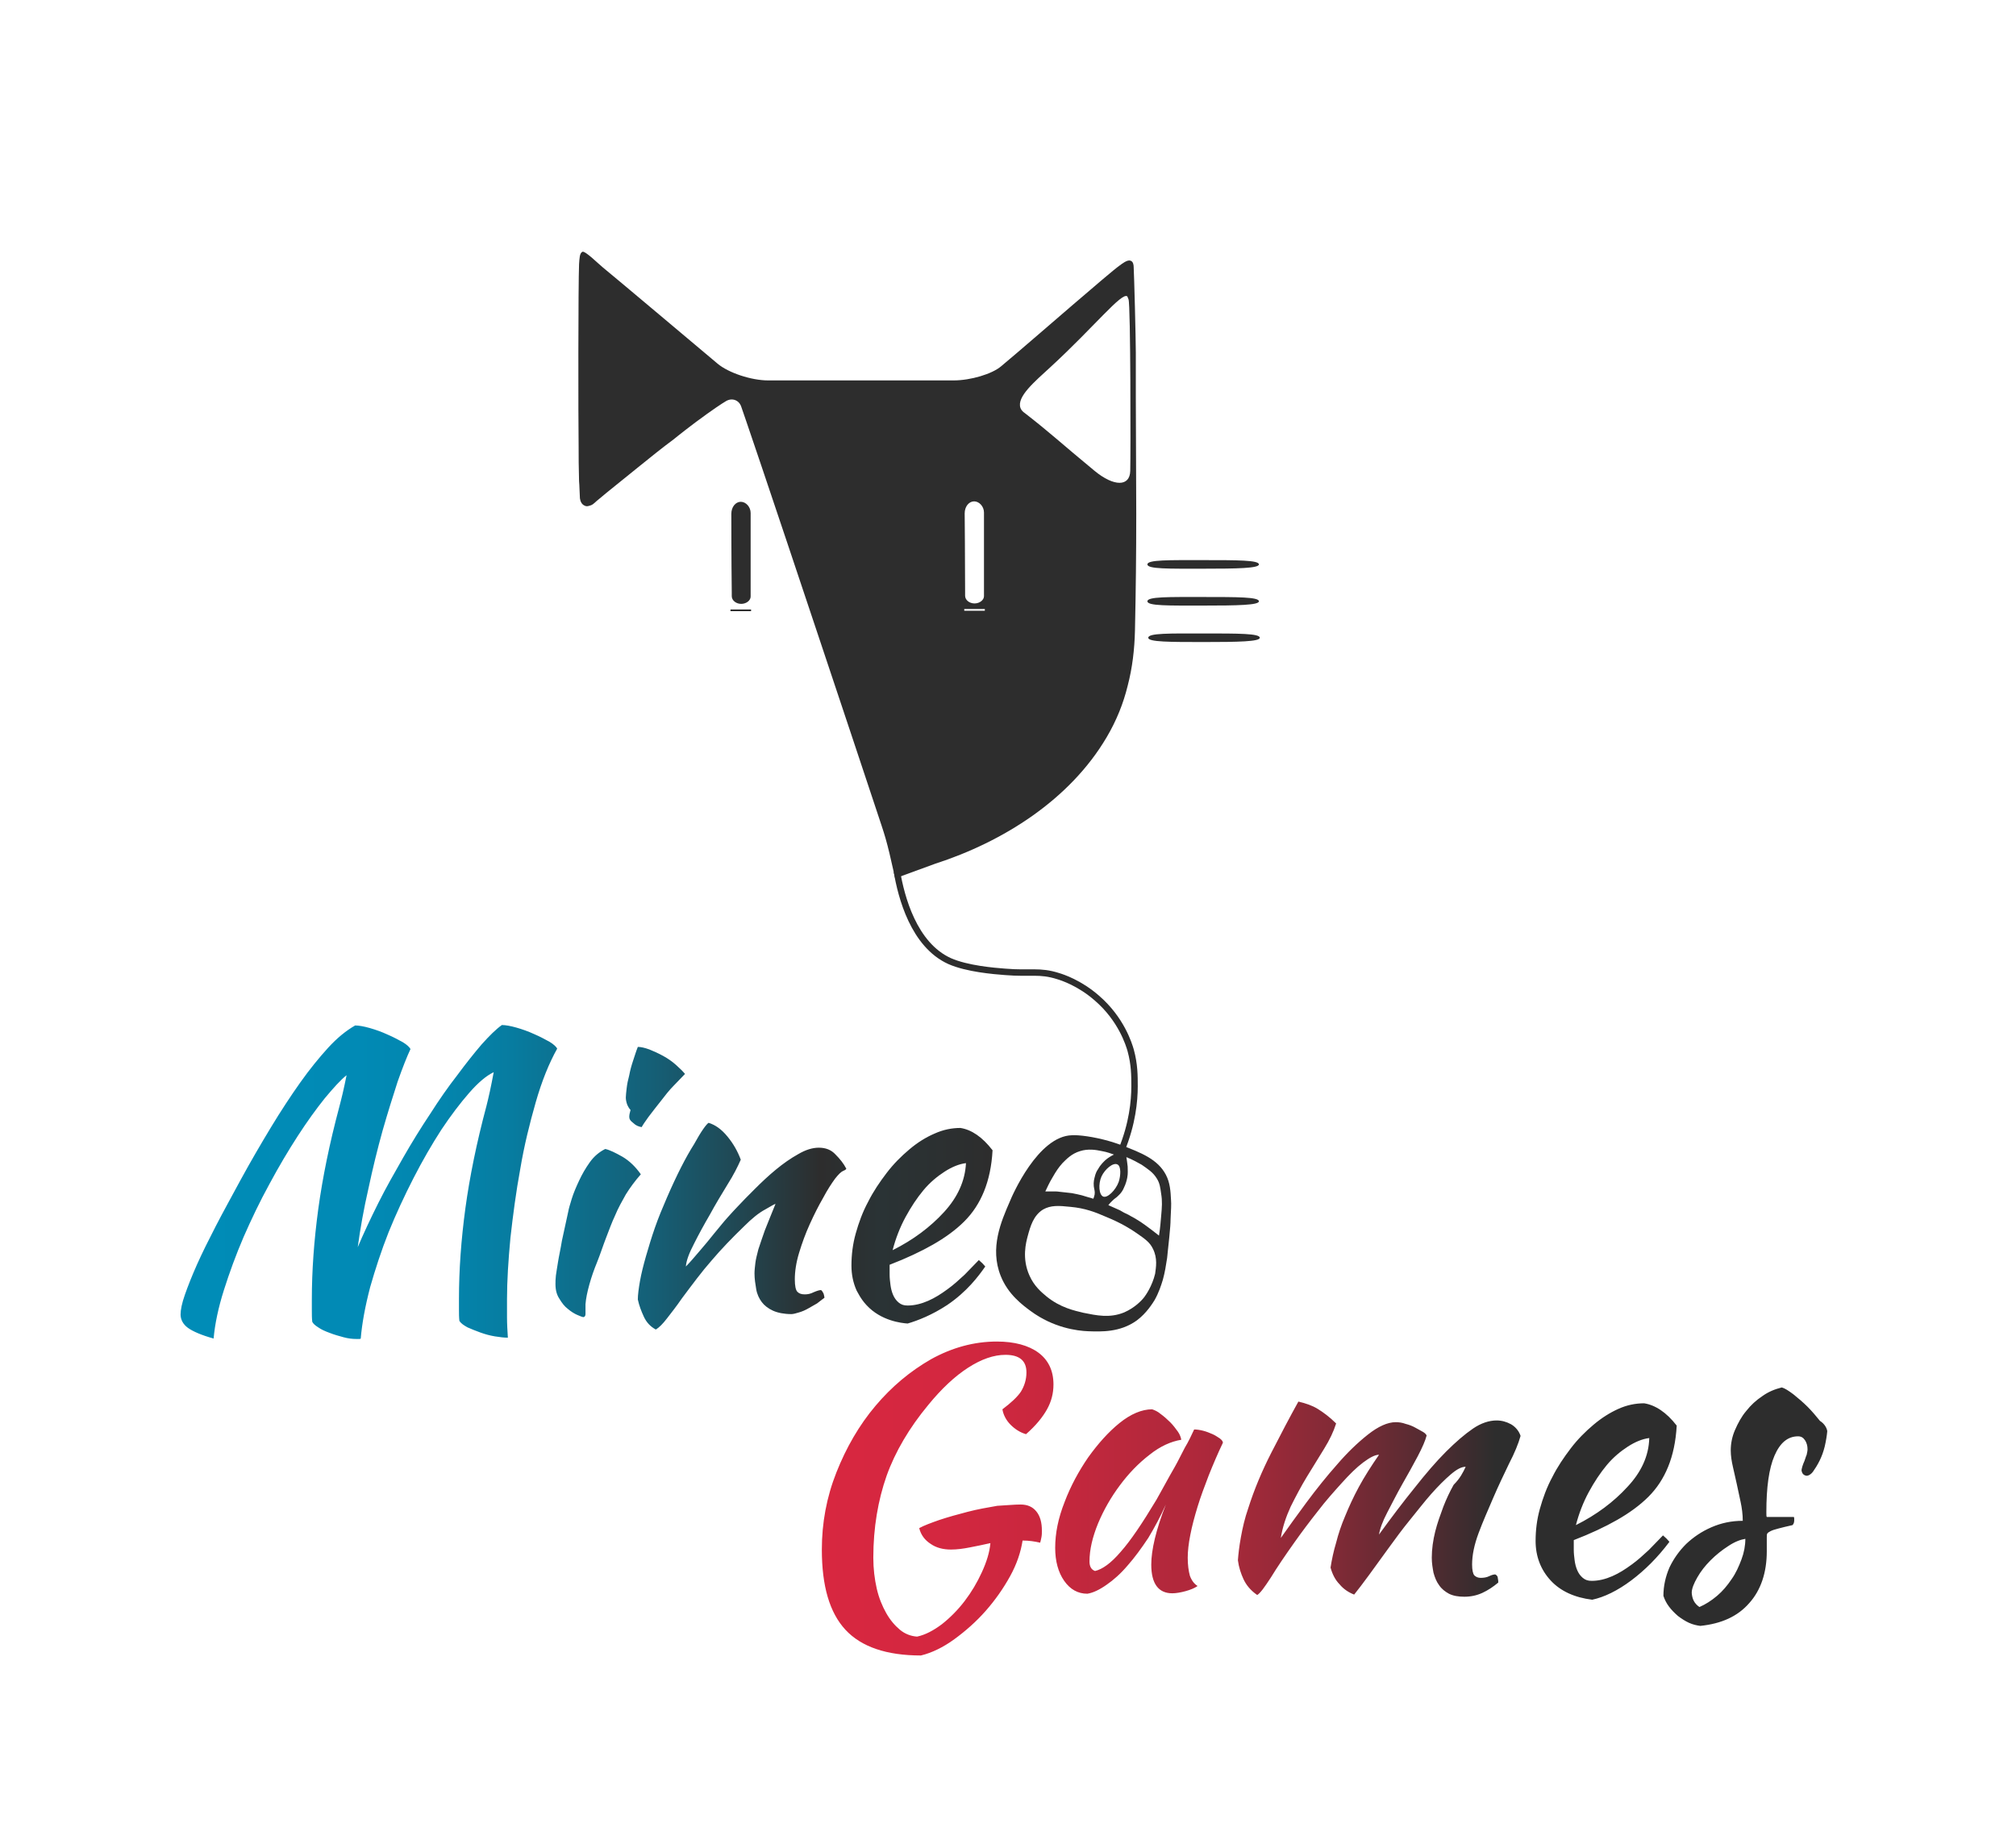 <?xml version="1.0" encoding="utf-8"?>
<!-- Generator: Adobe Illustrator 19.0.0, SVG Export Plug-In . SVG Version: 6.00 Build 0)  -->
<svg version="1.1"
	 id="svg3680" xmlns:cc="http://creativecommons.org/ns#" xmlns:svg="http://www.w3.org/2000/svg" xmlns:dc="http://purl.org/dc/elements/1.1/" xmlns:sodipodi="http://sodipodi.sourceforge.net/DTD/sodipodi-0.dtd" xmlns:inkscape="http://www.inkscape.org/namespaces/inkscape" xmlns:rdf="http://www.w3.org/1999/02/22-rdf-syntax-ns#" sodipodi:docname="LOGO MINEO GAMES 2.svg" inkscape:version="0.92.1 r15371"
	 xmlns="http://www.w3.org/2000/svg" xmlns:xlink="http://www.w3.org/1999/xlink" x="0px" y="0px" viewBox="-70 182 470 430"
	 style="enable-background:new -70 182 470 430;" xml:space="preserve">
<style type="text/css">
	.st0{fill:none;stroke:#2D2D2D;stroke-width:1.5;stroke-miterlimit:10;}
	.st1{fill:#2D2D2D;}
	.st2{fill:#232323;}
	.st3{fill:url(#SVGID_1_);}
	.st4{fill:url(#SVGID_2_);}
</style>
<link  rel="stylesheet" href="https://fonts.googleapis.com/css?family=Kaushan+Script"></link>
<sodipodi:namedview  objecttolerance="10" inkscape:zoom="1.9044743" borderopacity="1" bordercolor="#666666" inkscape:cx="304.99279" pagecolor="#ffffff" id="namedview3682" inkscape:cy="327.34327" showgrid="false" gridtolerance="10" guidetolerance="10" inkscape:window-width="1920" inkscape:window-height="1001" inkscape:current-layer="svg3680" inkscape:pageopacity="0" inkscape:window-y="-9" inkscape:pageshadow="2" inkscape:window-maximized="1" inkscape:window-x="-9">
	</sodipodi:namedview>
<path d="M192.3,451.8"/>
<path d="M183.5,450.6"/>
<path class="st0" d="M191.5,450.1c2.5-6.1,3-11.4,3-14.8c0-2.5,0-5.1-0.9-8.4c-0.4-1.4-2.2-7.3-7.9-12.2c-4-3.5-8-4.8-9-5.1
	c-4.4-1.4-6.4-0.5-12.4-1c-2.6-0.2-8.8-0.7-12.9-2.5c-8.4-3.8-11.3-15-12.3-20.9"/>
<path d="M183.7,455.7"/>
<path d="M185.3,451.3"/>
<path d="M184.9,450.2"/>
<path d="M185.8,448.3"/>
<path d="M108.9,310"/>
<g>
	<g>
		<path class="st1" d="M102.8,322.8c1.2,0,2.2-0.8,2.2-1.7c0,0,0,0,0-1.3c0-7,0-12.8,0-16.9c0-1.3,0-1.3,0-1.3
			c0-1.4-1.1-2.6-2.3-2.6c-1.2,0-2.2,1.2-2.2,2.8c0,0,0,11.1,0.1,18.3c0,0.9,0,0.9,0,0.9C100.6,322,101.6,322.8,102.8,322.8z"/>
		<path class="st1" d="M100.3,324.2c0,0.2,0,0.3,0,0.3s2.3,0,3.2,0s1.6,0,1.6,0s0-0.1,0-0.4h-4.8
			C100.3,324.2,100.3,324.2,100.3,324.2z"/>
		<path class="st1" d="M210.5,323.2c8,0,13-0.1,13-1c0-1-5-1-13-1s-13-0.1-13,1S202.5,323.2,210.5,323.2z"/>
		<path class="st1" d="M210.5,314.6c8,0,13-0.1,13-1c0-1-5-1-13-1s-13-0.1-13,1S202.5,314.6,210.5,314.6z"/>
		<path class="st1" d="M194.8,266.7c0-0.8,0-1.6,0-2.4c0-3.5-0.4-18.5-0.5-20c0-0.5-0.1-1.3-0.7-1.5c-0.5-0.2-1,0.1-1.4,0.3
			c-0.5,0.3-0.9,0.6-1.3,0.9c-1.9,1.3-19.7,16.8-23.6,20.1c-3.9,3.3-3.9,3.3-3.9,3.3c-2.1,1.8-7.1,3.3-11.1,3.3s-10.4,0-14.4,0
			s-10.4,0-14.4,0s-10.4,0-14.4,0s-9.3-1.8-11.8-3.9S72,245.5,70.6,244.4c-1-0.8-4.1-3.9-4.8-3.7c-0.7,0.3-0.7,1.6-0.8,2.9
			c-0.2,4.6-0.2,35.9-0.1,42.7c0,0.1,0,0.2,0,0.3c0,0,0,0,0,0.1c0,1.6,0,4.3,0.1,7.5c0.1,1,0.1,2.4,0.2,4c0.1,0.7,0.4,1.4,1.1,1.7
			c0.6,0.3,1.1,0,1.5-0.1c0.7-0.3,1-0.8,1.8-1.4c0.6-0.5,1.2-1,1.8-1.5c2.6-2.1,5.2-4.2,7.8-6.3c2.6-2.1,5.2-4.2,7.9-6.2
			c0.6-0.5,4.1-3.3,7.6-5.8s4.6-3.1,4.6-3.1c1.4-0.8,3-0.2,3.5,1.3c0,0,1.4,4,4.8,14.1s8,23.8,13,38.8c5,14.9,11.1,33.3,13.6,40.8
			c2.2,6.7,2.3,6.4,4.5,16.3l9.3-3.4c15.8-5.1,31.4-14.9,40-29.5c2.3-3.9,3.9-7.9,4.9-12c1.1-4.2,1.6-8.5,1.7-12.9
			c0.2-9.1,0.3-18,0.3-27.1s-0.1-18.1-0.1-27.1C194.8,272.1,194.8,269.4,194.8,266.7z M157.1,298.9c1.2,0,2.3,1.2,2.3,2.6
			c0,0,0,0,0,1.3c0,4.1,0,9.9,0,16.9c0,1.3,0,1.3,0,1.3c0,0.9-1,1.7-2.2,1.7s-2.2-0.8-2.2-1.8c0,0,0,0,0-0.9
			c0-7.1-0.1-18.3-0.1-18.3C154.9,300.1,155.9,298.9,157.1,298.9z M159.6,324.4c0,0-0.7,0-1.6,0c-0.9,0-3.2,0-3.2,0s0-0.1,0-0.3
			c0,0,0,0,0-0.1h4.8C159.6,324.3,159.6,324.4,159.6,324.4z M193.5,291.8c-0.1,3.7-3.8,3.7-8.3,0c-8-6.6-10-8.6-16.3-13.5
			c-0.3-0.2-0.8-0.6-1-1.2c-0.9-2.6,3.3-6.1,7.1-9.6c10.2-9.4,16.5-17.4,17.8-16.4c0.1,0.1,0.1,0.3,0.3,0.7
			C193.6,253.1,193.6,288.1,193.5,291.8z"/>
		<path class="st1" d="M210.7,329.7c-8,0-13-0.1-13,1c0,1,5,1,13,1s13-0.1,13-1C223.7,329.7,218.7,329.7,210.7,329.7z"/>
	</g>
	<path class="st1" d="M191.4,449c-1.3-0.5-2.4-0.8-2.7-0.9c-3.8-1.1-7.3-1.5-8.8-1.4c-7.9,0.2-13.9,14-14.5,15.5
		c-2,4.6-4.7,10.8-2.1,17.3c1.7,4.3,5.1,6.8,7,8.2c5.3,3.9,10.8,4.6,13.4,4.7c3,0.1,7.4,0.3,11.3-2.5c2.3-1.7,3.7-4,4.2-4.8
		c1-1.8,1.5-3.4,1.9-4.7c0.5-1.8,0.7-3.2,1-5.1c0.1-0.8,0.2-2.2,0.5-4.8c0.2-2.1,0.3-3.2,0.3-4.2c0.1-2.3,0.2-3.4,0.1-4.6
		c-0.1-1.9-0.2-3.9-1.2-5.8C199.9,452.3,196.1,450.8,191.4,449z M192.8,456.6c0.2-1,0.1-1.8,0.1-2.6c-0.1-0.9-0.2-1.6-0.3-2.2
		c1.5,0.6,2.7,1.3,3.6,1.8c1.4,1,2.6,1.7,3.5,3.2c0.7,1.1,0.8,2.1,1,3.5c0.3,1.8,0.2,3.1,0,5.3c-0.1,1.1-0.2,2.7-0.5,4.5
		c-2.4-1.9-4.2-3.2-5.1-3.7c-0.6-0.4-1.4-0.8-1.4-0.8c-0.3-0.2-0.7-0.4-1.1-0.6c-0.5-0.2-1-0.5-1.5-0.8c-1.1-0.5-2-0.9-2.7-1.2
		c0.2-0.3,0.5-0.6,0.9-1c0.6-0.6,0.9-0.7,1.3-1.1c0.8-0.7,1.2-1.4,1.4-1.9C192.5,458,192.7,457.1,192.8,456.6z M190.8,457.6
		c-0.7,1.9-2.6,3.8-3.6,3.4s-1.2-2.9-0.4-4.7c0.8-1.7,2.7-3.3,3.7-2.8C191.4,453.9,191.3,456.1,190.8,457.6z M177.2,459.9
		c-0.7-0.1-0.9-0.1-1.2-0.1c-0.2,0-0.3,0-0.4,0c-0.2,0-0.8,0-1.9,0c0.4-0.8,0.9-2,1.7-3.3c0.8-1.4,1.4-2.3,2.3-3.3
		c0.9-0.9,2.1-2.2,4.1-2.8c1.9-0.6,3.7-0.3,5.1,0c1.2,0.2,2.2,0.6,2.8,0.8c-0.6,0.3-1.3,0.7-2,1.3c-0.3,0.3-1.1,1-1.7,2.1
		c-0.3,0.4-0.6,1-0.8,1.9c-0.1,0.4-0.3,1.1-0.2,2.1c0.1,0.8,0.3,1.1,0.2,1.9c-0.1,0.4-0.2,0.8-0.3,1c-1.1-0.3-2-0.6-2.7-0.8
		c-0.7-0.2-1.4-0.3-2.3-0.5C178.9,460.1,178.1,460,177.2,459.9z M196.8,484.4c-0.6,0.8-2.2,2.5-4.7,3.6c-3.4,1.4-6.5,0.7-9.5,0.1
		c-2.1-0.5-5.4-1.2-8.6-3.8c-1.2-1-2.9-2.4-4-4.9c-1.8-4-0.8-7.7-0.4-9.2c0.6-2.2,1.3-4.8,3.6-6.2c1.8-1,3.6-0.9,6.4-0.6
		c3.3,0.3,5.7,1.2,8.2,2.3c3.7,1.5,6,3,7,3.7c2.2,1.5,3.3,2.3,4,3.8c1.1,2.2,0.7,4.3,0.5,5.8C198.6,481.9,197.1,484,196.8,484.4z"/>
	<path class="st2" d="M169.5,458.3C169.4,458.4,169.5,458.3,169.5,458.3L169.5,458.3z"/>
</g>
<linearGradient id="SVGID_1_" gradientUnits="userSpaceOnUse" x1="-27.9" y1="455.6" x2="161.4" y2="455.6" gradientTransform="matrix(1 0 0 1 0 2)">
	<stop  offset="0" style="stop-color:#008CB7"/>
	<stop  offset="0.219" style="stop-color:#018AB5"/>
	<stop  offset="0.325" style="stop-color:#0385AD"/>
	<stop  offset="0.407" style="stop-color:#077CA0"/>
	<stop  offset="0.476" style="stop-color:#0D708E"/>
	<stop  offset="0.582" style="stop-color:#155F76"/>
	<stop  offset="0.672" style="stop-color:#1F4B58"/>
	<stop  offset="0.788" style="stop-color:#2D2D2D"/>
	<stop  offset="0.861" style="stop-color:#2A3335"/>
	<stop  offset="1" style="stop-color:#2D2D2D"/>
</linearGradient>
<path class="st3" d="M14.1,494.1c-0.1,0.1-0.2,0.1-0.4,0.1c-0.1,0-0.4,0-0.7,0c-0.8,0-1.8-0.1-2.9-0.4c-1.1-0.3-2.2-0.6-3.2-1
	c-1.1-0.4-2-0.8-2.7-1.3c-0.8-0.5-1.2-0.9-1.4-1.3c-0.1-0.8-0.1-1.7-0.1-2.6s0-1.8,0-2.6c0-6.7,0.5-13.7,1.5-21.1
	c1-7.3,2.6-15.2,4.9-23.8c0.2-0.8,0.5-1.9,0.8-3.2c0.3-1.3,0.6-2.7,0.9-4.2c-1.4,1.1-3.1,3-5.1,5.4c-2,2.5-4.1,5.4-6.3,8.8
	S-5,454-7.2,458.1c-2.2,4-4.2,8.2-6,12.3c-1.8,4.2-3.3,8.3-4.6,12.4s-2.1,7.9-2.4,11.3c-2.9-0.8-4.9-1.7-6-2.5s-1.7-1.9-1.7-3.1
	c0-1.1,0.3-2.6,1-4.6s1.6-4.3,2.8-7c1.2-2.7,2.7-5.7,4.4-9c1.7-3.3,3.7-6.9,5.8-10.8c2.4-4.4,4.8-8.5,7.1-12.3s4.6-7.3,6.8-10.4
	s4.4-5.8,6.5-8.1c2.1-2.3,4.2-4,6.3-5.2c0.8,0,2,0.2,3.4,0.6s2.8,0.9,4.1,1.5c1.4,0.6,2.5,1.2,3.6,1.8c1,0.6,1.6,1.2,1.8,1.6
	c-0.8,1.7-1.8,4.2-3,7.6c-1.1,3.4-2.3,7.2-3.5,11.4c-1.2,4.3-2.3,8.8-3.3,13.5c-1.1,4.8-1.9,9.3-2.5,13.7c1.4-3.3,3-6.7,4.8-10.3
	c1.8-3.6,3.8-7.1,5.8-10.6s4.1-6.9,6.3-10.2c2.1-3.3,4.2-6.3,6.3-9c2-2.7,3.9-5.1,5.7-7.2c1.8-2,3.3-3.5,4.7-4.5
	c0.8,0,2,0.2,3.4,0.6c1.4,0.4,2.8,0.9,4.1,1.5c1.4,0.6,2.5,1.2,3.6,1.8c1,0.6,1.6,1.2,1.8,1.6c-1.9,3.4-3.6,7.6-5,12.5
	c-1.4,4.9-2.7,10.1-3.6,15.5c-1,5.4-1.7,10.8-2.3,16.1c-0.5,5.3-0.8,10.1-0.8,14.3c0,1.4,0,2.8,0,4.3s0.1,3.1,0.2,4.7
	c-0.8,0-1.8-0.1-3-0.3c-1.2-0.2-2.3-0.5-3.4-0.9c-1.1-0.4-2.1-0.8-3-1.2c-0.9-0.5-1.5-0.9-1.9-1.5c-0.1-0.8-0.1-1.7-0.1-2.6
	s0-1.8,0-2.6c0-6.7,0.5-13.7,1.5-21.1c1-7.3,2.6-15.2,4.9-23.8c0.2-0.8,0.5-2,0.8-3.4c0.3-1.4,0.6-2.9,0.9-4.5
	c-1.7,0.8-3.6,2.4-5.7,4.8c-2.1,2.4-4.3,5.3-6.5,8.6c-2.2,3.4-4.4,7.2-6.5,11.3c-2.1,4.1-4.1,8.4-5.8,12.6
	c-1.7,4.3-3.1,8.6-4.3,12.8C15.1,486.7,14.4,490.6,14.1,494.1z M59.5,481.4c0-0.5,0-1.2,0.1-2s0.3-1.9,0.5-3.2
	c0.2-1.3,0.6-3,0.9-4.9c0.4-1.9,0.9-4.2,1.5-6.9c0.1-0.6,0.4-1.6,0.8-2.9c0.4-1.3,1-2.7,1.7-4.2c0.7-1.5,1.5-2.9,2.5-4.3
	s2.2-2.4,3.6-3.1c1,0.2,2.4,0.9,4,1.8c1.7,1,3.1,2.4,4.3,4.1c-1.4,1.6-2.5,3.1-3.5,4.7c-0.9,1.6-1.8,3.2-2.5,4.9
	c-0.8,1.7-1.4,3.4-2.1,5.2c-0.7,1.8-1.3,3.7-2.1,5.7c-0.7,1.7-1.3,3.4-1.8,5.2c-0.5,1.8-0.8,3.3-0.9,4.6c0,1.1,0,1.8,0,2.3
	c0,0.4-0.2,0.7-0.5,0.7c-0.2,0-0.7-0.2-1.4-0.5c-0.7-0.3-1.5-0.8-2.2-1.4c-0.8-0.6-1.4-1.4-2-2.4C59.8,483.9,59.5,482.8,59.5,481.4z
	 M76.7,442.4c0-0.4,0.1-0.9,0.3-1.6c-0.3-0.3-0.6-0.8-0.8-1.3c-0.2-0.6-0.3-1.1-0.3-1.6s0.1-1.3,0.2-2.2c0.1-0.9,0.3-1.9,0.6-3
	c0.2-1.1,0.5-2.2,0.9-3.4c0.4-1.2,0.7-2.2,1.1-3.2c0.7,0,1.6,0.2,2.7,0.6c1,0.4,2.1,0.9,3.2,1.5s2.1,1.3,3,2.1
	c0.9,0.8,1.6,1.5,2.1,2.1c-0.7,0.7-1.5,1.6-2.6,2.7s-2.1,2.4-3.1,3.7c-1,1.3-2,2.5-2.8,3.6c-0.8,1.1-1.4,2-1.6,2.4
	c-0.7-0.1-1.4-0.4-1.9-0.9C76.9,443.3,76.7,442.9,76.7,442.4z M95.2,443.8c1.6,0.5,3,1.5,4.4,3.2s2.4,3.5,3.1,5.4
	c-0.7,1.6-1.7,3.6-3.1,5.8c-1.4,2.3-2.8,4.6-4.1,7c-1.4,2.4-2.6,4.6-3.7,6.8c-1.1,2.1-1.8,3.9-1.9,5.3c1-1,2-2.2,3.2-3.6
	c1.2-1.4,2.3-2.7,3.4-4.1c1.1-1.3,2.1-2.6,3.1-3.7s1.7-1.9,2.3-2.5c1.1-1.2,2.5-2.6,4.1-4.2s3.2-3.1,4.9-4.5
	c1.7-1.4,3.4-2.6,5.2-3.6c1.7-1,3.3-1.5,4.8-1.5c1.6,0,2.9,0.5,3.9,1.6c1,1,1.9,2.1,2.5,3.3c0,0.1-0.2,0.3-0.7,0.5s-1.1,0.8-1.9,1.8
	c-0.8,1.1-1.8,2.6-2.8,4.5c-1.1,1.9-2.1,3.9-3.1,6.1s-1.8,4.4-2.5,6.7c-0.7,2.3-1,4.4-1,6.2c0,1.5,0.2,2.5,0.6,2.9s0.9,0.6,1.7,0.6
	c0.7,0,1.3-0.1,2.1-0.5c0.7-0.3,1.3-0.5,1.7-0.5c0.2,0.1,0.4,0.4,0.6,0.8c0.1,0.4,0.2,0.7,0.2,1c-0.5,0.4-1.1,0.8-1.7,1.3
	c-0.7,0.4-1.4,0.8-2.1,1.2c-0.7,0.4-1.4,0.7-2.1,0.9c-0.7,0.2-1.3,0.4-1.8,0.4c-1.7,0-3.2-0.3-4.3-0.8s-2-1.2-2.6-2s-1.1-1.8-1.3-3
	c-0.2-1.2-0.4-2.4-0.4-3.7c0-0.7,0.1-1.5,0.2-2.4c0.1-0.9,0.4-2,0.7-3.2c0.4-1.2,0.9-2.7,1.5-4.4c0.7-1.7,1.5-3.8,2.5-6.2
	c-0.1,0-0.9,0.4-2.4,1.3c-1.5,0.8-3.1,2.1-4.9,3.9c-2.8,2.7-5.4,5.4-7.6,8c-2.3,2.6-4.5,5.6-6.9,8.8c-1.3,1.9-2.5,3.4-3.5,4.7
	c-1,1.3-1.8,2.1-2.6,2.6c-1.3-0.7-2.2-1.7-2.8-3s-1.1-2.6-1.4-4c0-1.1,0.2-2.6,0.5-4.3c0.3-1.7,0.8-3.7,1.4-5.8
	c0.6-2.1,1.3-4.4,2.1-6.7c0.8-2.3,1.8-4.7,2.8-7c2.3-5.3,4.4-9.4,6.3-12.4C93.5,445.7,94.7,444.1,95.2,443.8z M161.4,450.2
	c-0.2,3.7-0.9,6.9-2,9.6c-1.1,2.7-2.6,5-4.6,7s-4.5,3.8-7.3,5.4s-6.2,3.2-10.1,4.7c0,0.4,0,0.7,0,1.1s0,0.8,0,1.2
	c0,0.8,0.1,1.6,0.2,2.4c0.1,0.8,0.3,1.6,0.6,2.3c0.3,0.7,0.7,1.3,1.3,1.8s1.2,0.7,2.1,0.7c1.6,0,3.2-0.4,4.8-1.1s3-1.6,4.5-2.7
	c1.4-1,2.7-2.2,4-3.4c1.2-1.2,2.3-2.4,3.3-3.4c0.6,0.5,1.1,1,1.5,1.5c-1.6,2.3-4.3,5.9-8.9,9c-3.5,2.3-6.8,3.6-9.2,4.3
	c-1.4-0.1-6.2-0.6-9.6-4.3c-1.4-1.5-2.1-3.1-2.3-3.4c-0.8-1.8-1.2-3.7-1.2-5.8c0-2.5,0.3-5,1-7.5s1.6-5,2.9-7.4
	c1.2-2.4,2.7-4.6,4.3-6.7c1.6-2.1,3.4-3.9,5.3-5.5c1.9-1.6,3.8-2.8,5.9-3.7c2-0.9,4-1.3,6-1.3C156.5,445.4,159,447.1,161.4,450.2z
	 M155.2,453.2c-1.6,0.2-3.3,0.9-5,2s-3.4,2.5-4.9,4.3s-2.9,3.9-4.2,6.3s-2.3,5-3,7.7c4.8-2.4,8.8-5.4,12-8.9S155,457.3,155.2,453.2z
	"/>
<linearGradient id="SVGID_2_" gradientUnits="userSpaceOnUse" x1="121.595" y1="529.4" x2="355.995" y2="529.4" gradientTransform="matrix(1 0 0 1 0 2)">
	<stop  offset="0" style="stop-color:#D82740"/>
	<stop  offset="0.114" style="stop-color:#D42740"/>
	<stop  offset="0.217" style="stop-color:#C9273E"/>
	<stop  offset="0.316" style="stop-color:#B7283C"/>
	<stop  offset="0.32" style="stop-color:#B6283C"/>
	<stop  offset="0.368" style="stop-color:#B0283B"/>
	<stop  offset="0.434" style="stop-color:#9E2939"/>
	<stop  offset="0.51" style="stop-color:#812A36"/>
	<stop  offset="0.593" style="stop-color:#582B32"/>
	<stop  offset="0.67" style="stop-color:#2D2D2D"/>
	<stop  offset="1" style="stop-color:#2D2D2D"/>
</linearGradient>
<path class="st4" d="M167.9,532.8c1.6,0,2.8,0.5,3.7,1.6c0.9,1.1,1.3,2.6,1.3,4.5c0,0.5,0,1-0.1,1.5c-0.1,0.5-0.2,1-0.3,1.3
	c-1.3-0.3-2.6-0.5-4.1-0.5c-0.4,2.6-1.3,5.4-2.9,8.3c-1.6,2.9-3.5,5.6-5.7,8.1s-4.7,4.7-7.3,6.6c-2.6,1.9-5.3,3.2-7.8,3.8
	c-8,0-13.9-2-17.6-6c-3.7-4-5.5-10.2-5.5-18.7c0-6.2,1.1-12.2,3.4-18c2.3-5.8,5.3-11,9.1-15.5c3.8-4.5,8.1-8.1,13-10.9
	c4.9-2.7,10-4.1,15.3-4.1c4.1,0,7.4,0.9,9.7,2.6s3.5,4.2,3.5,7.4c0,2.1-0.5,4-1.5,5.8c-1,1.8-2.6,3.8-4.9,5.8
	c-1.4-0.4-2.6-1.2-3.6-2.2s-1.7-2.3-1.9-3.6c2-1.5,3.5-2.9,4.3-4.1c0.8-1.3,1.3-2.8,1.3-4.5c0-2.8-1.7-4.1-4.9-4.1
	c-2.7,0-5.6,1-8.7,3c-3.1,2-6.2,4.9-9.3,8.7c-4.4,5.3-7.7,10.9-9.7,16.5c-2,5.7-3.1,12.1-3.1,19.1c0,2.6,0.3,5,0.8,7.2
	c0.5,2.2,1.3,4.1,2.2,5.7s2,2.9,3.2,3.9s2.6,1.5,4,1.6c1.9-0.4,3.8-1.4,5.8-2.9c1.9-1.5,3.7-3.3,5.3-5.4c1.6-2.1,2.9-4.3,4-6.7
	c1.1-2.4,1.8-4.6,2-6.8c-1.7,0.4-3.3,0.7-4.8,1c-1.5,0.3-3,0.5-4.4,0.5c-1.8,0-3.4-0.4-4.7-1.3c-1.4-0.9-2.3-2.1-2.7-3.7
	c1.1-0.6,2.7-1.2,4.7-1.9c2.1-0.7,4.3-1.3,6.6-1.9c2.3-0.6,4.6-1,6.9-1.4C164.6,533,166.4,532.8,167.9,532.8z M208.4,515.3
	c0.6,0,1.3,0.1,2.1,0.3s1.5,0.5,2.2,0.8s1.2,0.7,1.7,1c0.5,0.4,0.7,0.7,0.7,1c-1.2,2.5-2.3,5.1-3.3,7.6c-1,2.6-1.9,5-2.6,7.3
	c-0.7,2.3-1.3,4.5-1.7,6.6c-0.4,2-0.6,3.8-0.6,5.3c0,1.7,0.2,3.1,0.5,4.2c0.4,1.1,1,1.9,1.8,2.4c-0.7,0.5-1.7,0.9-2.8,1.2
	c-1.1,0.3-2.2,0.5-3.1,0.5c-3.2,0-4.9-2.2-4.9-6.7c0-3.4,1.1-8.1,3.4-14c-1.2,2.7-2.6,5.3-4.1,7.8c-1.6,2.4-3.2,4.6-4.8,6.4
	c-1.6,1.9-3.3,3.4-4.9,4.5c-1.7,1.2-3.2,1.9-4.5,2.1c-2.2,0-4-1-5.4-3s-2.1-4.6-2.1-7.7c0-3.4,0.7-6.9,2.2-10.7
	c1.4-3.7,3.3-7.2,5.5-10.4c2.3-3.2,4.7-5.9,7.3-8c2.6-2.1,5.2-3.2,7.6-3.2c0.6,0.2,1.3,0.5,2,1.1c0.7,0.5,1.5,1.2,2.2,1.9
	c0.7,0.7,1.3,1.5,1.8,2.2s0.7,1.4,0.8,1.9c-2.4,0.4-4.9,1.5-7.4,3.5c-2.6,2-4.9,4.4-6.9,7.1c-2.1,2.8-3.8,5.8-5.1,8.9
	c-1.3,3.2-2,6.1-2,8.9c0,1.1,0.4,1.9,1.3,2.2c1.7-0.4,3.7-1.8,6-4.5c2.3-2.6,5-6.6,8.3-12.1c0.6-1.1,1.3-2.3,2-3.6
	c0.7-1.3,1.5-2.7,2.3-4.1c0.8-1.4,1.5-2.9,2.3-4.4C207.1,518.1,207.8,516.6,208.4,515.3z M271.7,524c-1,0-2.1,0.6-3.5,1.8
	c-1.4,1.2-2.9,2.7-4.5,4.5c-1.6,1.8-3.2,3.9-5,6.1c-1.8,2.2-3.4,4.4-5,6.6s-3.1,4.3-4.5,6.2s-2.6,3.5-3.5,4.6
	c-1.3-0.5-2.5-1.3-3.4-2.4c-1-1-1.7-2.4-2.1-3.9c0.3-1.9,0.7-3.8,1.3-5.8c0.5-2,1.2-4.1,2.1-6.2c0.9-2.2,1.9-4.4,3.2-6.8
	c1.3-2.4,2.9-4.9,4.7-7.5c-0.9,0-2.1,0.6-3.7,1.8c-1.6,1.2-3.2,2.8-5,4.8s-3.7,4.1-5.6,6.6c-1.9,2.4-3.7,4.8-5.4,7.2
	c-2.2,3.1-4.1,5.9-5.5,8.2c-1.5,2.3-2.5,3.7-3.2,4.1c-1.6-1.1-2.6-2.4-3.2-3.7c-0.6-1.3-1.1-2.8-1.3-4.4c0.1-1.4,0.3-3.2,0.7-5.4
	c0.4-2.2,0.9-4.4,1.7-6.7c1.4-4.4,3.2-8.7,5.4-13c2.2-4.3,4.3-8.3,6.3-11.9c1.7,0.4,3.2,0.9,4.5,1.7c1.3,0.8,2.8,1.9,4.3,3.4
	c-0.6,1.9-1.5,3.8-2.8,5.9s-2.6,4.2-4,6.5s-2.6,4.6-3.8,7c-1.1,2.4-1.9,4.8-2.3,7.3c1.7-2.4,3.7-5.2,6-8.3s4.7-6.1,7.1-8.8
	c2.4-2.8,4.8-5.1,7.2-7c2.4-1.9,4.6-2.9,6.5-2.9c0.7,0,1.5,0.1,2.3,0.4c0.8,0.2,1.6,0.5,2.3,0.9c0.7,0.4,1.3,0.7,1.8,1
	s0.7,0.6,0.8,0.8c-0.3,1.2-1,2.8-2.1,4.9c-1.1,2.1-2.3,4.2-3.6,6.5c-1.3,2.3-2.4,4.5-3.5,6.6s-1.7,3.8-1.9,5.1
	c2.9-4,5.7-7.7,8.3-10.9c2.6-3.3,5-6.1,7.3-8.4c2.3-2.3,4.4-4.1,6.3-5.4c1.9-1.3,3.8-1.9,5.5-1.9c1.2,0,2.3,0.3,3.4,0.9
	c1,0.6,1.8,1.5,2.2,2.7c-0.5,1.8-1.4,4-2.7,6.5c-1.2,2.5-2.5,5.2-3.7,8c-1.2,2.8-2.4,5.5-3.4,8.2c-1,2.7-1.5,5.1-1.5,7.3
	c0,1.3,0.2,2.1,0.5,2.5c0.4,0.4,0.9,0.6,1.5,0.6c0.7,0,1.4-0.1,2-0.4s1.1-0.4,1.4-0.4c0.4,0.2,0.6,0.5,0.6,0.9
	c0.1,0.4,0.1,0.7,0.1,1c-1.2,1-2.4,1.8-3.7,2.4c-1.3,0.6-2.7,0.9-4.2,0.9c-1.4,0-2.6-0.2-3.6-0.7c-0.9-0.5-1.7-1.1-2.3-2
	c-0.6-0.8-1-1.8-1.3-2.9c-0.2-1.1-0.4-2.2-0.4-3.5c0-2,0.3-4.1,0.8-6.1s1.2-3.9,1.9-5.8c0.7-1.8,1.5-3.5,2.4-5.1
	C270.4,526.7,271.1,525.3,271.7,524z M320.9,514.4c-0.2,3.7-0.9,6.9-2,9.6s-2.6,5-4.6,7s-4.5,3.8-7.3,5.4s-6.2,3.2-10.1,4.7
	c0,0.4,0,0.7,0,1.1s0,0.8,0,1.2c0,0.8,0.1,1.6,0.2,2.4s0.3,1.6,0.6,2.3c0.3,0.7,0.7,1.3,1.3,1.8s1.2,0.7,2.1,0.7
	c1.6,0,3.2-0.4,4.8-1.1c1.6-0.7,3-1.6,4.5-2.7c1.4-1,2.7-2.2,4-3.4c1.2-1.2,2.3-2.4,3.3-3.4c0.6,0.5,1.1,1,1.5,1.5
	c-2.7,3.6-5.7,6.6-8.9,9c-3.2,2.4-6.3,3.9-9.1,4.5c-4.1-0.5-7.4-2-9.7-4.5c-2.3-2.5-3.5-5.6-3.5-9.2c0-2.5,0.3-5,1-7.5
	c0.7-2.5,1.6-5,2.9-7.4c1.2-2.4,2.7-4.6,4.3-6.7c1.6-2.1,3.4-3.9,5.3-5.5c1.9-1.6,3.8-2.8,5.8-3.7c2-0.9,4-1.3,6-1.3
	C315.9,509.6,318.5,511.3,320.9,514.4z M314.5,517.3c-1.6,0.2-3.3,0.9-5,2s-3.4,2.5-4.9,4.3c-1.5,1.8-2.9,3.9-4.2,6.3
	c-1.3,2.4-2.3,5-3,7.7c4.8-2.4,8.8-5.4,12-8.9C312.6,525.3,314.4,521.5,314.5,517.3z M356,515.7c-0.1,1.1-0.3,2.3-0.6,3.6
	c-0.3,1.2-0.7,2.3-1.2,3.3c-0.5,1-1,1.8-1.5,2.5s-1.1,1-1.5,1c-0.7-0.1-1.1-0.5-1.2-1.3c0-0.2,0.1-0.5,0.2-0.9s0.3-0.8,0.5-1.3
	s0.3-1,0.5-1.4c0.1-0.5,0.2-0.9,0.2-1.3c0-0.8-0.2-1.5-0.6-2.1c-0.4-0.6-0.9-0.9-1.6-0.9c-2.4,0-4.2,1.5-5.5,4.5s-1.9,7.4-1.9,13.2
	c0,0.6,0,1,0.1,1.1c1.3,0,2.4,0,3.4,0s2,0,2.9,0c0.1,0.1,0.1,0.4,0.1,0.7c0,0.5-0.1,0.9-0.4,1.2c-1.4,0.3-2.5,0.6-3.3,0.8
	c-0.8,0.2-1.4,0.4-1.8,0.6s-0.7,0.4-0.8,0.6s-0.1,0.5-0.1,0.9c0,0.5,0,1,0,1.4c0,0.5,0,1.1,0,1.8c0,5-1.4,9.1-4.1,12.1
	c-2.7,3.1-6.5,4.8-11.4,5.3c-0.8-0.1-1.7-0.3-2.6-0.7s-1.8-1-2.6-1.6c-0.8-0.7-1.5-1.4-2.1-2.2c-0.6-0.8-1-1.6-1.3-2.5
	c0-2.3,0.5-4.5,1.4-6.6c1-2.1,2.3-3.9,3.9-5.5c1.7-1.6,3.6-2.9,5.9-3.9s4.7-1.5,7.3-1.5c0-1.5-0.2-3-0.5-4.4s-0.6-2.8-0.9-4.2
	s-0.6-2.7-0.9-4c-0.3-1.3-0.5-2.6-0.5-3.8c0-1.6,0.3-3.2,1-4.8s1.5-3.1,2.6-4.4c1.1-1.4,2.3-2.5,3.8-3.5c1.4-1,2.9-1.6,4.5-2
	c0.7,0.2,1.5,0.7,2.7,1.6c1.1,0.9,2.2,1.8,3.3,2.9s2,2.2,2.9,3.3C355.4,514,355.9,515,356,515.7z M326.2,556.7
	c1.4-0.6,2.8-1.5,4.1-2.6c1.3-1.1,2.4-2.4,3.4-3.9c1-1.4,1.7-3,2.3-4.6c0.6-1.6,0.9-3.2,0.9-4.8c-1.2,0.2-2.5,0.7-4,1.7
	c-1.4,0.9-2.8,2-4.1,3.3c-1.3,1.3-2.3,2.6-3.1,4c-0.8,1.4-1.3,2.6-1.3,3.6C324.5,554.8,325,555.9,326.2,556.7z"/>
</svg>
